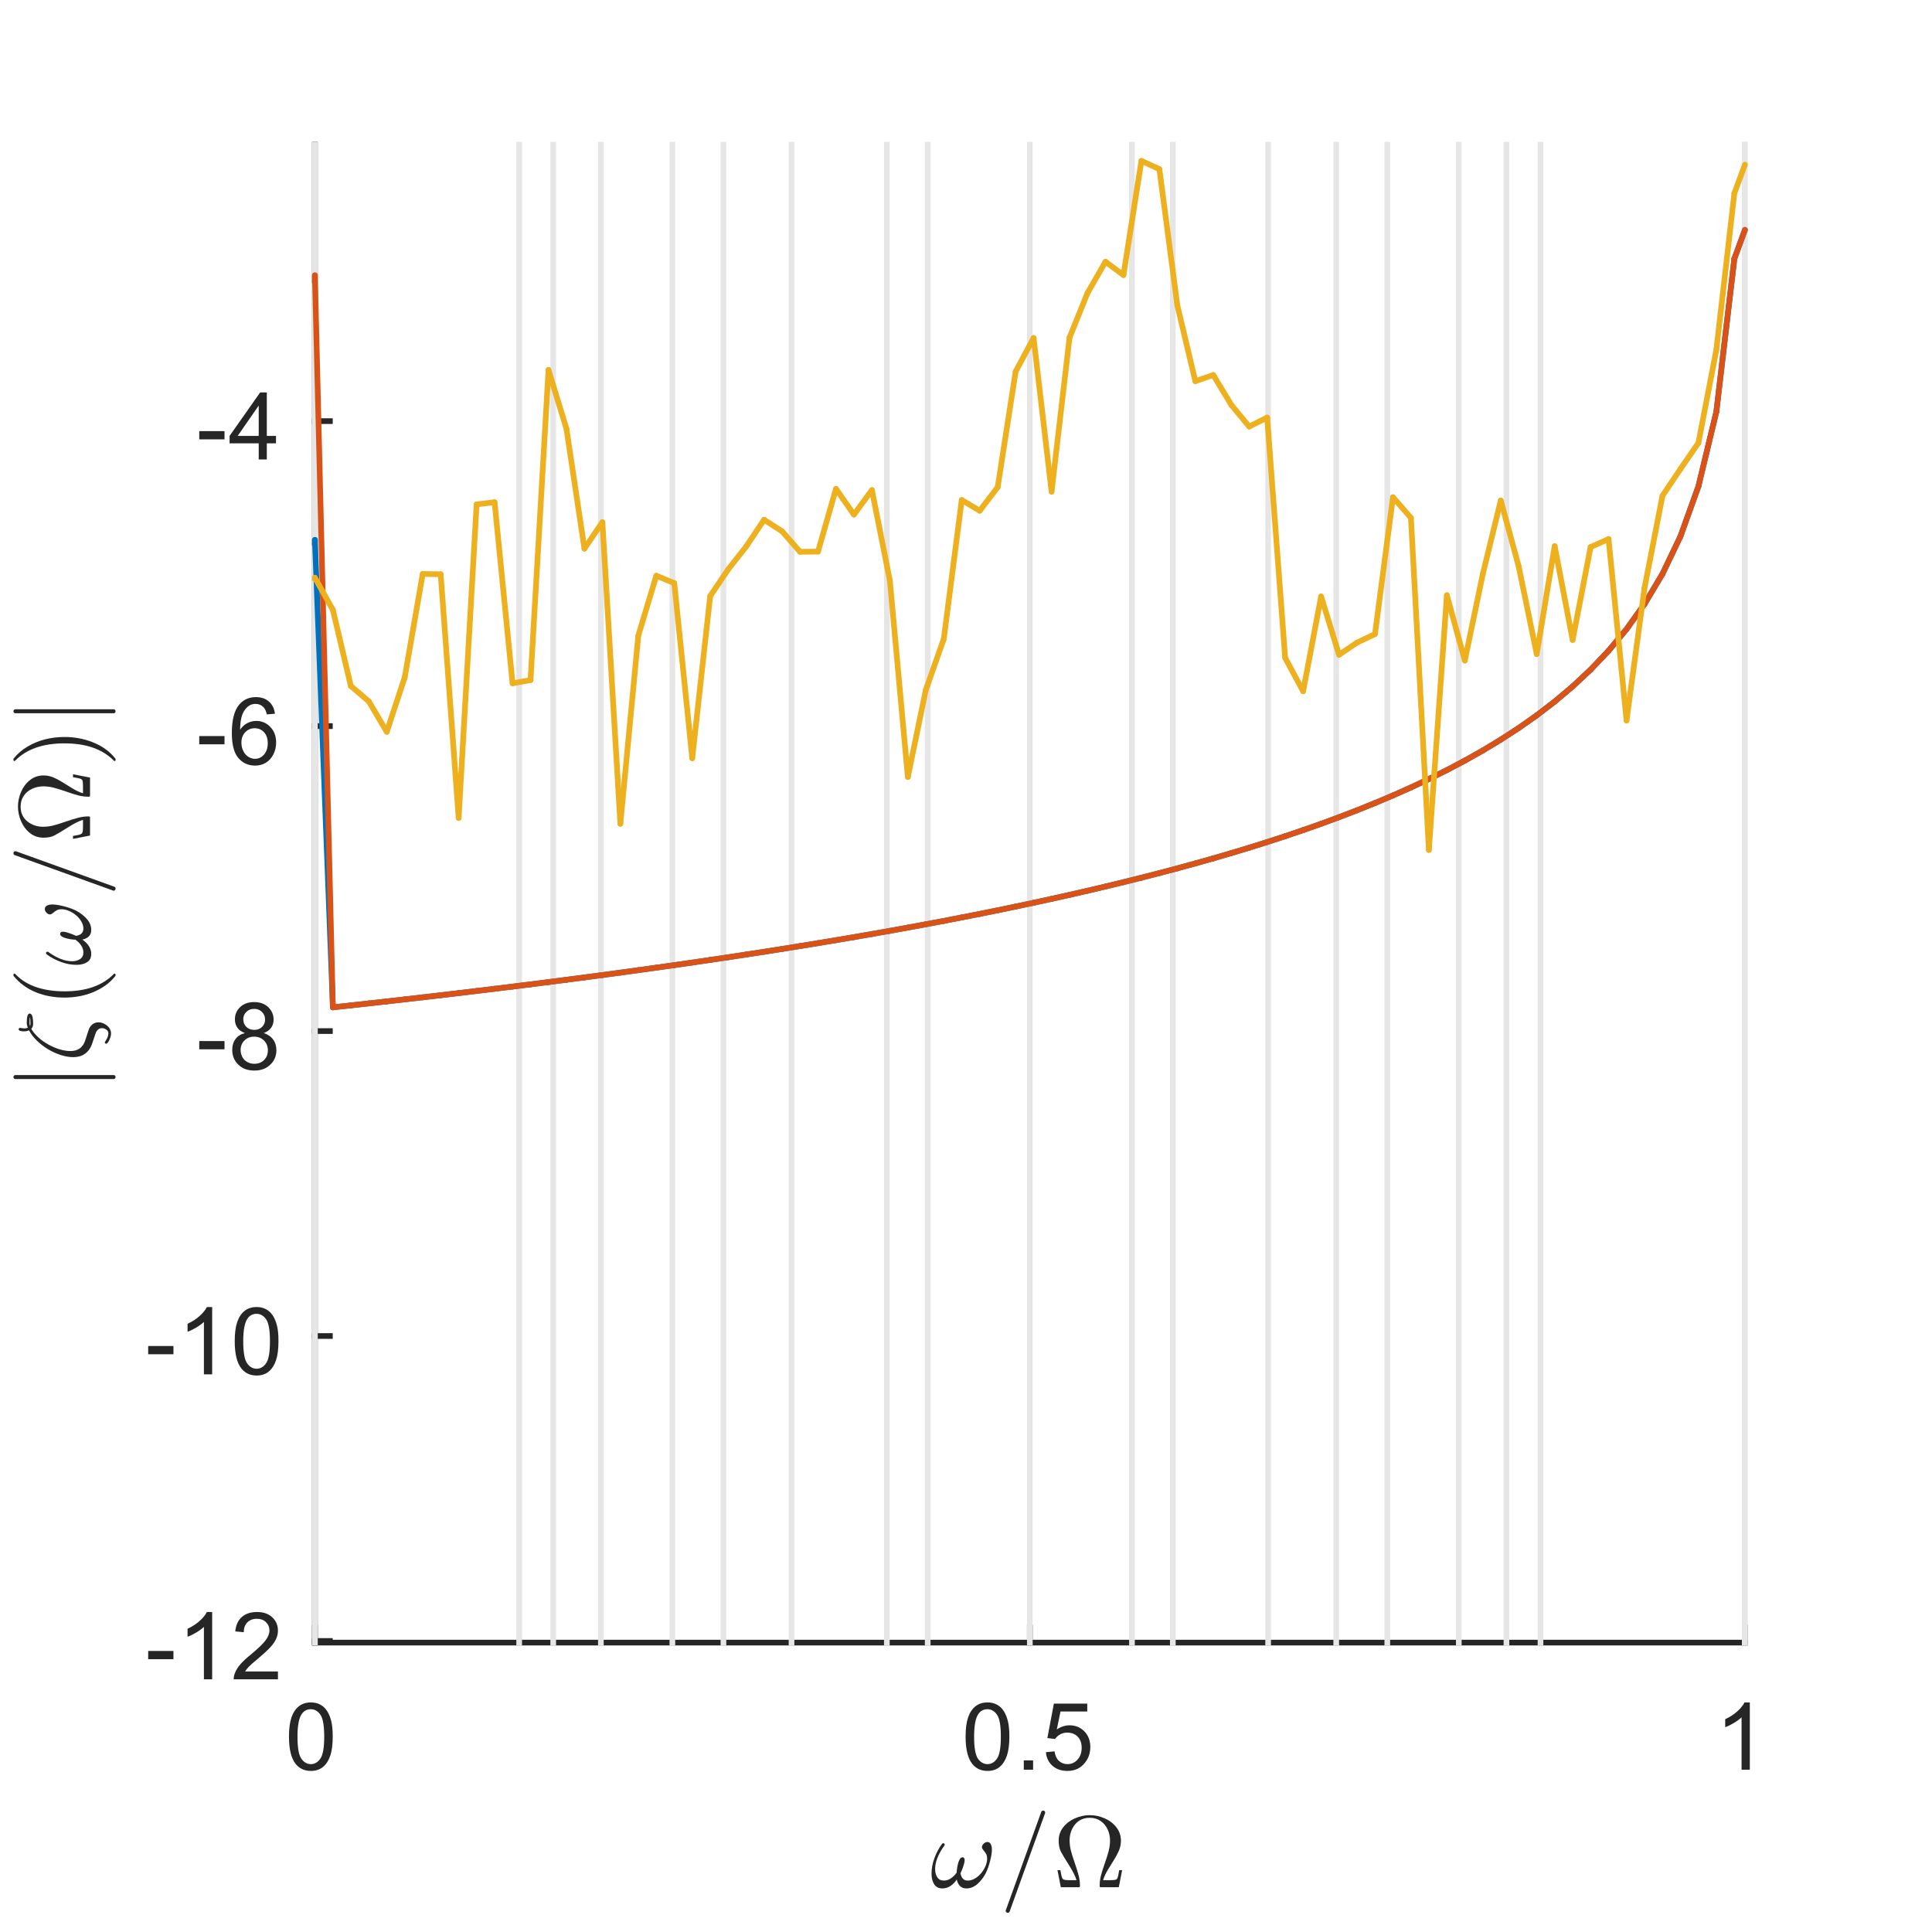 <?xml version="1.0"?>
<!DOCTYPE svg PUBLIC '-//W3C//DTD SVG 1.0//EN'
          'http://www.w3.org/TR/2001/REC-SVG-20010904/DTD/svg10.dtd'>
<svg xmlns:xlink="http://www.w3.org/1999/xlink" style="fill-opacity:1; color-rendering:auto; color-interpolation:auto; text-rendering:auto; stroke:black; stroke-linecap:square; stroke-miterlimit:10; shape-rendering:auto; stroke-opacity:1; fill:black; stroke-dasharray:none; font-weight:normal; stroke-width:1; font-family:'Dialog'; font-style:normal; stroke-linejoin:miter; font-size:12px; stroke-dashoffset:0; image-rendering:auto;" width="227" height="227" xmlns="http://www.w3.org/2000/svg"
><rect width="100%" height="100%" fill="#333333" stroke="none"/><!--Generated by the Batik Graphics2D SVG Generator--><defs id="genericDefs"
  /><g
  ><defs id="defs1"
    ><clipPath clipPathUnits="userSpaceOnUse" id="clipPath1"
      ><path d="M0 0 L227 0 L227 227 L0 227 L0 0 Z"
      /></clipPath
    ></defs
    ><g style="fill:white; stroke:white;"
    ><rect x="0" y="0" width="227" style="clip-path:url(#clipPath1); stroke:none;" height="227"
    /></g
    ><g style="fill:white; text-rendering:optimizeSpeed; color-rendering:optimizeSpeed; image-rendering:optimizeSpeed; shape-rendering:crispEdges; stroke:white; color-interpolation:sRGB;"
    ><rect x="0" width="227" height="227" y="0" style="stroke:none;"
      /><path style="stroke:none;" d="M37 193 L205 193 L205 17 L37 17 Z"
    /></g
    ><g style="fill:rgb(38,38,38); text-rendering:geometricPrecision; image-rendering:optimizeQuality; color-rendering:optimizeQuality; stroke-linejoin:round; stroke:rgb(38,38,38); color-interpolation:linearRGB; stroke-width:0.667;"
    ><line y2="193" style="fill:none;" x1="37" x2="205" y1="193"
      /><line y2="191.24" style="fill:none;" x1="37" x2="37" y1="193"
      /><line y2="191.24" style="fill:none;" x1="121" x2="121" y1="193"
      /><line y2="191.24" style="fill:none;" x1="205" x2="205" y1="193"
    /></g
    ><g transform="translate(37,195.933)" style="font-size:11.333px; fill:rgb(38,38,38); text-rendering:geometricPrecision; image-rendering:optimizeQuality; color-rendering:optimizeQuality; font-family:'SansSerif'; stroke:rgb(38,38,38); color-interpolation:linearRGB;"
    ><path style="stroke:none;" d="M-3.047 8.109 Q-3.047 6.719 -2.758 5.867 Q-2.469 5.016 -1.898 4.555 Q-1.328 4.094 -0.469 4.094 Q0.156 4.094 0.633 4.352 Q1.109 4.609 1.422 5.086 Q1.734 5.562 1.914 6.258 Q2.094 6.953 2.094 8.109 Q2.094 9.5 1.805 10.352 Q1.516 11.203 0.953 11.672 Q0.391 12.141 -0.469 12.141 Q-1.609 12.141 -2.266 11.312 Q-3.047 10.328 -3.047 8.109 ZM-2.047 8.109 Q-2.047 10.062 -1.594 10.703 Q-1.141 11.344 -0.469 11.344 Q0.188 11.344 0.641 10.695 Q1.094 10.047 1.094 8.109 Q1.094 6.172 0.641 5.531 Q0.188 4.891 -0.484 4.891 Q-1.156 4.891 -1.547 5.453 Q-2.047 6.172 -2.047 8.109 Z"
    /></g
    ><g transform="translate(121,195.933)" style="font-size:11.333px; fill:rgb(38,38,38); text-rendering:geometricPrecision; image-rendering:optimizeQuality; color-rendering:optimizeQuality; font-family:'SansSerif'; stroke:rgb(38,38,38); color-interpolation:linearRGB;"
    ><path style="stroke:none;" d="M-7.547 8.109 Q-7.547 6.719 -7.258 5.867 Q-6.969 5.016 -6.398 4.555 Q-5.828 4.094 -4.969 4.094 Q-4.344 4.094 -3.867 4.352 Q-3.391 4.609 -3.078 5.086 Q-2.766 5.562 -2.586 6.258 Q-2.406 6.953 -2.406 8.109 Q-2.406 9.5 -2.695 10.352 Q-2.984 11.203 -3.547 11.672 Q-4.109 12.141 -4.969 12.141 Q-6.109 12.141 -6.766 11.312 Q-7.547 10.328 -7.547 8.109 ZM-6.547 8.109 Q-6.547 10.062 -6.094 10.703 Q-5.641 11.344 -4.969 11.344 Q-4.312 11.344 -3.859 10.695 Q-3.406 10.047 -3.406 8.109 Q-3.406 6.172 -3.859 5.531 Q-4.312 4.891 -4.984 4.891 Q-5.656 4.891 -6.047 5.453 Q-6.547 6.172 -6.547 8.109 ZM-0.709 12 L-0.709 10.906 L0.385 10.906 L0.385 12 L-0.709 12 ZM1.888 9.938 L2.903 9.844 Q3.013 10.594 3.427 10.969 Q3.841 11.344 4.419 11.344 Q5.122 11.344 5.606 10.812 Q6.091 10.281 6.091 9.422 Q6.091 8.594 5.622 8.117 Q5.153 7.641 4.403 7.641 Q3.934 7.641 3.559 7.852 Q3.184 8.062 2.966 8.391 L2.059 8.281 L2.825 4.234 L6.747 4.234 L6.747 5.156 L3.606 5.156 L3.169 7.266 Q3.888 6.781 4.669 6.781 Q5.7 6.781 6.403 7.492 Q7.106 8.203 7.106 9.328 Q7.106 10.406 6.481 11.172 Q5.731 12.141 4.419 12.141 Q3.341 12.141 2.661 11.539 Q1.981 10.938 1.888 9.938 Z"
    /></g
    ><g transform="translate(205,195.933)" style="font-size:11.333px; fill:rgb(38,38,38); text-rendering:geometricPrecision; image-rendering:optimizeQuality; color-rendering:optimizeQuality; font-family:'SansSerif'; stroke:rgb(38,38,38); color-interpolation:linearRGB;"
    ><path style="stroke:none;" d="M0.594 12 L-0.375 12 L-0.375 5.844 Q-0.719 6.172 -1.281 6.508 Q-1.844 6.844 -2.297 7 L-2.297 6.062 Q-1.484 5.688 -0.883 5.148 Q-0.281 4.609 -0.031 4.094 L0.594 4.094 L0.594 12 Z"
    /></g
    ><g transform="translate(121,211.267)" style="font-size:12.467px; fill:rgb(38,38,38); text-rendering:geometricPrecision; image-rendering:optimizeQuality; color-rendering:optimizeQuality; font-family:'mwa_cmmi10'; stroke:rgb(38,38,38); color-interpolation:linearRGB;"
    ><path style="stroke:none;" d="M-10.269 10.613 Q-10.941 10.613 -11.246 10.113 Q-11.55 9.613 -11.55 8.894 Q-11.55 8.409 -11.464 7.956 Q-11.378 7.503 -11.207 7.042 Q-11.035 6.581 -10.816 6.167 Q-10.597 5.753 -10.316 5.378 Q-10.269 5.3 -10.175 5.3 Q-10.097 5.3 -10.05 5.347 Q-10.003 5.394 -10.003 5.456 Q-10.003 5.519 -10.035 5.566 Q-11.128 7.081 -11.128 8.347 Q-11.128 8.894 -10.878 9.292 Q-10.628 9.691 -10.097 9.691 Q-9.66 9.691 -9.269 9.425 Q-8.878 9.159 -8.597 8.753 Q-8.597 8.55 -8.527 8.105 Q-8.457 7.66 -8.3 7.308 Q-8.144 6.956 -7.925 6.956 Q-7.66 6.956 -7.66 7.285 Q-7.66 7.472 -7.738 7.753 Q-7.816 8.034 -7.91 8.277 Q-8.003 8.519 -8.144 8.831 Q-8.003 9.691 -7.285 9.691 Q-6.878 9.691 -6.457 9.448 Q-6.035 9.206 -5.714 8.816 Q-5.394 8.425 -5.207 7.98 Q-5.019 7.535 -5.019 7.128 Q-5.019 6.769 -5.136 6.566 Q-5.253 6.363 -5.441 6.136 Q-5.628 5.91 -5.628 5.785 Q-5.628 5.55 -5.425 5.355 Q-5.222 5.16 -5.003 5.16 Q-4.707 5.16 -4.582 5.425 Q-4.457 5.691 -4.457 6.035 Q-4.457 6.581 -4.675 7.417 Q-4.894 8.253 -5.175 8.816 Q-5.566 9.566 -6.152 10.089 Q-6.738 10.613 -7.457 10.613 Q-7.925 10.613 -8.207 10.331 Q-8.488 10.05 -8.582 9.566 Q-8.91 10.05 -9.339 10.331 Q-9.769 10.613 -10.269 10.613 Z"
      /><path style="stroke:none;" d="M-2.843 13.238 Q-2.843 13.191 -2.827 13.191 L1.345 1.613 Q1.36 1.55 1.423 1.511 Q1.485 1.472 1.563 1.472 Q1.673 1.472 1.735 1.534 Q1.798 1.597 1.798 1.706 L1.798 1.753 L-2.374 13.331 Q-2.437 13.472 -2.593 13.472 Q-2.702 13.472 -2.773 13.402 Q-2.843 13.331 -2.843 13.238 Z"
      /><path style="stroke:none;" d="M3.64 10.472 L3.25 8.472 L3.593 8.472 Q3.656 8.831 3.711 9.097 Q3.765 9.363 3.851 9.472 Q3.937 9.581 4.125 9.613 Q4.312 9.644 4.75 9.644 L5.484 9.644 Q5.297 8.972 4.601 7.878 Q3.906 6.785 3.648 6.285 Q3.39 5.785 3.39 5.003 Q3.39 4.097 3.929 3.417 Q4.468 2.738 5.32 2.37 Q6.172 2.003 7.047 2.003 Q7.922 2.003 8.773 2.37 Q9.625 2.738 10.164 3.425 Q10.703 4.113 10.703 5.003 Q10.703 5.613 10.476 6.152 Q10.25 6.691 9.906 7.23 Q9.562 7.769 9.164 8.433 Q8.765 9.097 8.609 9.644 L9.343 9.644 Q9.781 9.644 9.976 9.613 Q10.172 9.581 10.25 9.472 Q10.328 9.363 10.383 9.097 Q10.437 8.831 10.5 8.472 L10.843 8.472 L10.453 10.472 L8.328 10.472 Q8.203 10.472 8.203 10.316 Q8.203 9.706 8.351 9.12 Q8.5 8.534 8.797 7.699 Q9.093 6.863 9.258 6.23 Q9.422 5.597 9.422 5.003 Q9.422 4.285 9.14 3.675 Q8.859 3.066 8.32 2.691 Q7.781 2.316 7.047 2.316 Q5.953 2.316 5.312 3.097 Q4.672 3.878 4.672 5.003 Q4.687 5.628 4.828 6.175 Q4.968 6.722 5.281 7.628 Q5.593 8.534 5.742 9.12 Q5.89 9.706 5.89 10.316 Q5.89 10.472 5.765 10.472 L3.64 10.472 Z"
    /></g
    ><g style="fill:rgb(38,38,38); text-rendering:geometricPrecision; image-rendering:optimizeQuality; color-rendering:optimizeQuality; stroke-linejoin:round; stroke:rgb(38,38,38); color-interpolation:linearRGB; stroke-width:0.667;"
    ><line y2="17" style="fill:none;" x1="37" x2="37" y1="193"
      /><line y2="192.808" style="fill:none;" x1="37" x2="38.76" y1="192.808"
      /><line y2="156.976" style="fill:none;" x1="37" x2="38.76" y1="156.976"
      /><line y2="121.145" style="fill:none;" x1="37" x2="38.76" y1="121.145"
      /><line y2="85.313" style="fill:none;" x1="37" x2="38.76" y1="85.313"
      /><line y2="49.481" style="fill:none;" x1="37" x2="38.76" y1="49.481"
    /></g
    ><g transform="translate(34.067,192.808)" style="font-size:11.333px; fill:rgb(38,38,38); text-rendering:geometricPrecision; image-rendering:optimizeQuality; color-rendering:optimizeQuality; font-family:'SansSerif'; stroke:rgb(38,38,38); color-interpolation:linearRGB;"
    ><path style="stroke:none;" d="M-16.656 2.141 L-16.656 1.172 L-13.688 1.172 L-13.688 2.141 L-16.656 2.141 ZM-9.139 4.5 L-10.108 4.5 L-10.108 -1.656 Q-10.452 -1.328 -11.014 -0.992 Q-11.577 -0.656 -12.03 -0.5 L-12.03 -1.438 Q-11.217 -1.812 -10.616 -2.352 Q-10.014 -2.891 -9.764 -3.406 L-9.139 -3.406 L-9.139 4.5 ZM-1.41 3.578 L-1.41 4.5 L-6.613 4.5 Q-6.613 4.156 -6.488 3.828 Q-6.301 3.297 -5.863 2.781 Q-5.426 2.266 -4.598 1.594 Q-3.316 0.531 -2.863 -0.078 Q-2.41 -0.688 -2.41 -1.234 Q-2.41 -1.812 -2.816 -2.211 Q-3.223 -2.609 -3.894 -2.609 Q-4.582 -2.609 -5.004 -2.188 Q-5.426 -1.766 -5.426 -1.031 L-6.426 -1.125 Q-6.316 -2.234 -5.652 -2.82 Q-4.988 -3.406 -3.863 -3.406 Q-2.738 -3.406 -2.074 -2.781 Q-1.41 -2.156 -1.41 -1.219 Q-1.41 -0.75 -1.605 -0.289 Q-1.801 0.172 -2.246 0.672 Q-2.691 1.172 -3.738 2.062 Q-4.613 2.781 -4.855 3.047 Q-5.098 3.312 -5.269 3.578 L-1.41 3.578 Z"
    /></g
    ><g transform="translate(34.067,156.976)" style="font-size:11.333px; fill:rgb(38,38,38); text-rendering:geometricPrecision; image-rendering:optimizeQuality; color-rendering:optimizeQuality; font-family:'SansSerif'; stroke:rgb(38,38,38); color-interpolation:linearRGB;"
    ><path style="stroke:none;" d="M-16.656 2.141 L-16.656 1.172 L-13.688 1.172 L-13.688 2.141 L-16.656 2.141 ZM-9.139 4.5 L-10.108 4.5 L-10.108 -1.656 Q-10.452 -1.328 -11.014 -0.992 Q-11.577 -0.656 -12.03 -0.5 L-12.03 -1.438 Q-11.217 -1.812 -10.616 -2.352 Q-10.014 -2.891 -9.764 -3.406 L-9.139 -3.406 L-9.139 4.5 ZM-6.488 0.609 Q-6.488 -0.781 -6.199 -1.633 Q-5.91 -2.484 -5.34 -2.945 Q-4.769 -3.406 -3.91 -3.406 Q-3.285 -3.406 -2.809 -3.148 Q-2.332 -2.891 -2.019 -2.414 Q-1.707 -1.938 -1.527 -1.242 Q-1.348 -0.547 -1.348 0.609 Q-1.348 2 -1.637 2.852 Q-1.926 3.703 -2.488 4.172 Q-3.051 4.641 -3.91 4.641 Q-5.051 4.641 -5.707 3.812 Q-6.488 2.828 -6.488 0.609 ZM-5.488 0.609 Q-5.488 2.562 -5.035 3.203 Q-4.582 3.844 -3.91 3.844 Q-3.254 3.844 -2.801 3.195 Q-2.348 2.547 -2.348 0.609 Q-2.348 -1.328 -2.801 -1.969 Q-3.254 -2.609 -3.926 -2.609 Q-4.598 -2.609 -4.988 -2.047 Q-5.488 -1.328 -5.488 0.609 Z"
    /></g
    ><g transform="translate(34.067,121.145)" style="font-size:11.333px; fill:rgb(38,38,38); text-rendering:geometricPrecision; image-rendering:optimizeQuality; color-rendering:optimizeQuality; font-family:'SansSerif'; stroke:rgb(38,38,38); color-interpolation:linearRGB;"
    ><path style="stroke:none;" d="M-10.656 2.141 L-10.656 1.172 L-7.688 1.172 L-7.688 2.141 L-10.656 2.141 ZM-5.295 0.234 Q-5.889 0.016 -6.178 -0.398 Q-6.467 -0.812 -6.467 -1.375 Q-6.467 -2.234 -5.85 -2.82 Q-5.233 -3.406 -4.202 -3.406 Q-3.17 -3.406 -2.545 -2.805 Q-1.92 -2.203 -1.92 -1.344 Q-1.92 -0.797 -2.209 -0.391 Q-2.498 0.016 -3.077 0.234 Q-2.358 0.469 -1.975 0.992 Q-1.592 1.516 -1.592 2.25 Q-1.592 3.266 -2.311 3.953 Q-3.03 4.641 -4.186 4.641 Q-5.358 4.641 -6.069 3.945 Q-6.78 3.25 -6.78 2.219 Q-6.78 1.453 -6.397 0.938 Q-6.014 0.422 -5.295 0.234 ZM-5.483 -1.406 Q-5.483 -0.844 -5.123 -0.492 Q-4.764 -0.141 -4.186 -0.141 Q-3.623 -0.141 -3.272 -0.492 Q-2.92 -0.844 -2.92 -1.359 Q-2.92 -1.891 -3.288 -2.25 Q-3.655 -2.609 -4.202 -2.609 Q-4.748 -2.609 -5.116 -2.258 Q-5.483 -1.906 -5.483 -1.406 ZM-5.795 2.234 Q-5.795 2.641 -5.6 3.031 Q-5.405 3.422 -5.014 3.633 Q-4.623 3.844 -4.186 3.844 Q-3.483 3.844 -3.038 3.398 Q-2.592 2.953 -2.592 2.266 Q-2.592 1.562 -3.053 1.109 Q-3.514 0.656 -4.217 0.656 Q-4.889 0.656 -5.342 1.102 Q-5.795 1.547 -5.795 2.234 Z"
    /></g
    ><g transform="translate(34.067,85.313)" style="font-size:11.333px; fill:rgb(38,38,38); text-rendering:geometricPrecision; image-rendering:optimizeQuality; color-rendering:optimizeQuality; font-family:'SansSerif'; stroke:rgb(38,38,38); color-interpolation:linearRGB;"
    ><path style="stroke:none;" d="M-10.656 2.141 L-10.656 1.172 L-7.688 1.172 L-7.688 2.141 L-10.656 2.141 ZM-1.764 -1.453 L-2.717 -1.375 Q-2.842 -1.938 -3.092 -2.203 Q-3.483 -2.609 -4.045 -2.609 Q-4.514 -2.609 -4.858 -2.359 Q-5.327 -2.016 -5.584 -1.383 Q-5.842 -0.75 -5.858 0.438 Q-5.514 -0.094 -5.006 -0.352 Q-4.498 -0.609 -3.952 -0.609 Q-2.983 -0.609 -2.303 0.102 Q-1.623 0.812 -1.623 1.938 Q-1.623 2.688 -1.944 3.32 Q-2.264 3.953 -2.819 4.297 Q-3.373 4.641 -4.092 4.641 Q-5.295 4.641 -6.061 3.75 Q-6.827 2.859 -6.827 0.812 Q-6.827 -1.469 -5.983 -2.5 Q-5.233 -3.406 -3.998 -3.406 Q-3.061 -3.406 -2.467 -2.883 Q-1.873 -2.359 -1.764 -1.453 ZM-5.702 1.953 Q-5.702 2.453 -5.491 2.906 Q-5.28 3.359 -4.897 3.602 Q-4.514 3.844 -4.108 3.844 Q-3.483 3.844 -3.045 3.344 Q-2.608 2.844 -2.608 2 Q-2.608 1.188 -3.045 0.719 Q-3.483 0.25 -4.139 0.25 Q-4.795 0.25 -5.248 0.719 Q-5.702 1.188 -5.702 1.953 Z"
    /></g
    ><g transform="translate(34.067,49.481)" style="font-size:11.333px; fill:rgb(38,38,38); text-rendering:geometricPrecision; image-rendering:optimizeQuality; color-rendering:optimizeQuality; font-family:'SansSerif'; stroke:rgb(38,38,38); color-interpolation:linearRGB;"
    ><path style="stroke:none;" d="M-10.656 2.141 L-10.656 1.172 L-7.688 1.172 L-7.688 2.141 L-10.656 2.141 ZM-3.67 4.5 L-3.67 2.609 L-7.092 2.609 L-7.092 1.734 L-3.498 -3.375 L-2.717 -3.375 L-2.717 1.734 L-1.639 1.734 L-1.639 2.609 L-2.717 2.609 L-2.717 4.5 L-3.67 4.5 ZM-3.67 1.734 L-3.67 -1.828 L-6.139 1.734 L-3.67 1.734 Z"
    /></g
    ><g transform="translate(15.067,105) rotate(-90)" style="font-size:12.467px; fill:rgb(38,38,38); text-rendering:geometricPrecision; image-rendering:optimizeQuality; color-rendering:optimizeQuality; font-family:'mwa_cmsy10'; stroke:rgb(38,38,38); color-interpolation:linearRGB;"
    ><path style="stroke:none;" d="M-21.783 -1.707 L-21.783 -13.269 Q-21.783 -13.363 -21.712 -13.425 Q-21.642 -13.488 -21.548 -13.488 Q-21.455 -13.488 -21.384 -13.425 Q-21.314 -13.363 -21.314 -13.269 L-21.314 -1.707 Q-21.314 -1.613 -21.384 -1.55 Q-21.455 -1.488 -21.548 -1.488 Q-21.642 -1.488 -21.712 -1.55 Q-21.783 -1.613 -21.783 -1.707 Z"
      /><path style="stroke:none;" d="M-17.632 -2.613 Q-17.601 -2.754 -17.46 -2.754 Q-17.445 -2.754 -17.257 -2.636 Q-17.07 -2.519 -16.867 -2.425 Q-16.663 -2.332 -16.413 -2.332 Q-16.148 -2.332 -15.976 -2.574 Q-15.804 -2.816 -15.804 -3.097 Q-15.804 -3.363 -15.984 -3.558 Q-16.163 -3.754 -16.445 -3.847 L-17.663 -4.254 Q-18.413 -4.519 -18.812 -5.082 Q-19.21 -5.644 -19.21 -6.457 Q-19.21 -7.144 -18.96 -7.926 Q-18.71 -8.707 -18.273 -9.433 Q-17.835 -10.16 -17.257 -10.746 Q-16.679 -11.332 -16.054 -11.66 Q-16.179 -11.894 -16.179 -12.222 Q-16.179 -12.879 -15.929 -12.879 Q-15.867 -12.879 -15.82 -12.832 Q-15.773 -12.785 -15.773 -12.722 Q-15.773 -12.629 -15.804 -12.449 Q-15.835 -12.269 -15.835 -12.222 Q-15.835 -12.004 -15.757 -11.8 Q-15.445 -11.925 -15.179 -11.925 Q-14.085 -11.925 -14.085 -11.582 Q-14.085 -11.175 -15.304 -11.175 Q-15.664 -11.175 -15.882 -11.394 Q-16.398 -11.097 -16.875 -10.574 Q-17.351 -10.05 -17.718 -9.394 Q-18.085 -8.738 -18.288 -8.066 Q-18.492 -7.394 -18.492 -6.785 Q-18.492 -5.504 -17.32 -5.082 L-16.038 -4.66 Q-15.632 -4.535 -15.374 -4.23 Q-15.117 -3.925 -15.117 -3.488 Q-15.117 -3.144 -15.296 -2.8 Q-15.476 -2.457 -15.773 -2.238 Q-16.07 -2.019 -16.429 -2.019 Q-16.726 -2.019 -17.179 -2.215 Q-17.632 -2.41 -17.632 -2.613 ZM-15.539 -11.55 Q-15.554 -11.55 -15.445 -11.504 Q-15.382 -11.504 -15.351 -11.496 Q-15.32 -11.488 -15.273 -11.488 Q-14.71 -11.488 -14.46 -11.55 Q-14.679 -11.597 -15.179 -11.597 Q-15.351 -11.597 -15.539 -11.55 Z"
      /><path style="stroke:none;" d="M-9.665 -1.504 Q-10.336 -2.035 -10.813 -2.722 Q-11.29 -3.41 -11.602 -4.183 Q-11.915 -4.957 -12.063 -5.801 Q-12.211 -6.644 -12.211 -7.488 Q-12.211 -8.347 -12.063 -9.191 Q-11.915 -10.035 -11.602 -10.816 Q-11.29 -11.597 -10.797 -12.277 Q-10.305 -12.957 -9.665 -13.472 Q-9.665 -13.488 -9.602 -13.488 L-9.493 -13.488 Q-9.461 -13.488 -9.43 -13.457 Q-9.399 -13.425 -9.399 -13.379 Q-9.399 -13.332 -9.415 -13.3 Q-10.008 -12.738 -10.399 -12.082 Q-10.79 -11.425 -11.024 -10.683 Q-11.258 -9.941 -11.368 -9.144 Q-11.477 -8.347 -11.477 -7.488 Q-11.477 -3.675 -9.43 -1.691 Q-9.399 -1.66 -9.399 -1.597 Q-9.399 -1.566 -9.43 -1.527 Q-9.461 -1.488 -9.493 -1.488 L-9.602 -1.488 Q-9.665 -1.488 -9.665 -1.504 Z"
      /><path style="stroke:none;" d="M-7.082 -4.347 Q-7.754 -4.347 -8.059 -4.847 Q-8.363 -5.347 -8.363 -6.066 Q-8.363 -6.551 -8.277 -7.004 Q-8.191 -7.457 -8.02 -7.918 Q-7.848 -8.379 -7.629 -8.793 Q-7.41 -9.207 -7.129 -9.582 Q-7.082 -9.66 -6.988 -9.66 Q-6.91 -9.66 -6.863 -9.613 Q-6.816 -9.566 -6.816 -9.504 Q-6.816 -9.441 -6.848 -9.394 Q-7.941 -7.879 -7.941 -6.613 Q-7.941 -6.066 -7.691 -5.668 Q-7.441 -5.269 -6.91 -5.269 Q-6.473 -5.269 -6.082 -5.535 Q-5.691 -5.801 -5.41 -6.207 Q-5.41 -6.41 -5.34 -6.855 Q-5.269 -7.301 -5.113 -7.652 Q-4.957 -8.004 -4.738 -8.004 Q-4.473 -8.004 -4.473 -7.676 Q-4.473 -7.488 -4.551 -7.207 Q-4.629 -6.926 -4.723 -6.683 Q-4.816 -6.441 -4.957 -6.129 Q-4.816 -5.269 -4.098 -5.269 Q-3.691 -5.269 -3.269 -5.511 Q-2.848 -5.754 -2.527 -6.144 Q-2.207 -6.535 -2.019 -6.98 Q-1.832 -7.426 -1.832 -7.832 Q-1.832 -8.191 -1.949 -8.394 Q-2.066 -8.597 -2.254 -8.824 Q-2.441 -9.05 -2.441 -9.175 Q-2.441 -9.41 -2.238 -9.605 Q-2.035 -9.8 -1.816 -9.8 Q-1.52 -9.8 -1.395 -9.535 Q-1.27 -9.269 -1.27 -8.925 Q-1.27 -8.379 -1.488 -7.543 Q-1.707 -6.707 -1.988 -6.144 Q-2.379 -5.394 -2.965 -4.871 Q-3.551 -4.347 -4.269 -4.347 Q-4.738 -4.347 -5.019 -4.629 Q-5.301 -4.91 -5.394 -5.394 Q-5.723 -4.91 -6.152 -4.629 Q-6.582 -4.347 -7.082 -4.347 Z"
      /><path style="stroke:none;" d="M0.344 -1.722 Q0.344 -1.769 0.36 -1.769 L4.532 -13.347 Q4.547 -13.41 4.61 -13.449 Q4.672 -13.488 4.75 -13.488 Q4.86 -13.488 4.922 -13.425 Q4.985 -13.363 4.985 -13.254 L4.985 -13.207 L0.813 -1.629 Q0.75 -1.488 0.594 -1.488 Q0.485 -1.488 0.414 -1.558 Q0.344 -1.629 0.344 -1.722 Z"
      /><path style="stroke:none;" d="M6.827 -4.488 L6.437 -6.488 L6.78 -6.488 Q6.843 -6.129 6.898 -5.863 Q6.952 -5.597 7.038 -5.488 Q7.124 -5.379 7.312 -5.347 Q7.499 -5.316 7.937 -5.316 L8.671 -5.316 Q8.484 -5.988 7.788 -7.082 Q7.093 -8.175 6.835 -8.675 Q6.577 -9.175 6.577 -9.957 Q6.577 -10.863 7.116 -11.543 Q7.655 -12.222 8.507 -12.59 Q9.359 -12.957 10.234 -12.957 Q11.109 -12.957 11.96 -12.59 Q12.812 -12.222 13.351 -11.535 Q13.89 -10.847 13.89 -9.957 Q13.89 -9.347 13.663 -8.808 Q13.437 -8.269 13.093 -7.73 Q12.749 -7.191 12.351 -6.527 Q11.952 -5.863 11.796 -5.316 L12.53 -5.316 Q12.968 -5.316 13.163 -5.347 Q13.359 -5.379 13.437 -5.488 Q13.515 -5.597 13.569 -5.863 Q13.624 -6.129 13.687 -6.488 L14.03 -6.488 L13.64 -4.488 L11.515 -4.488 Q11.39 -4.488 11.39 -4.644 Q11.39 -5.254 11.538 -5.84 Q11.687 -6.426 11.984 -7.261 Q12.28 -8.097 12.444 -8.73 Q12.609 -9.363 12.609 -9.957 Q12.609 -10.675 12.327 -11.285 Q12.046 -11.894 11.507 -12.269 Q10.968 -12.644 10.234 -12.644 Q9.14 -12.644 8.499 -11.863 Q7.859 -11.082 7.859 -9.957 Q7.874 -9.332 8.015 -8.785 Q8.155 -8.238 8.468 -7.332 Q8.78 -6.426 8.929 -5.84 Q9.077 -5.254 9.077 -4.644 Q9.077 -4.488 8.952 -4.488 L6.827 -4.488 Z"
      /><path style="stroke:none;" d="M15.69 -1.488 Q15.581 -1.488 15.581 -1.597 Q15.581 -1.644 15.612 -1.675 Q17.659 -3.675 17.659 -7.488 Q17.659 -11.3 15.628 -13.285 Q15.581 -13.316 15.581 -13.379 Q15.581 -13.425 15.612 -13.457 Q15.643 -13.488 15.69 -13.488 L15.8 -13.488 Q15.831 -13.488 15.862 -13.472 Q16.722 -12.785 17.292 -11.816 Q17.862 -10.847 18.136 -9.746 Q18.409 -8.644 18.409 -7.488 Q18.409 -6.644 18.261 -5.816 Q18.112 -4.988 17.8 -4.191 Q17.487 -3.394 17.011 -2.715 Q16.534 -2.035 15.862 -1.504 Q15.831 -1.488 15.8 -1.488 L15.69 -1.488 Z"
      /><path style="stroke:none;" d="M21.195 -1.707 L21.195 -13.269 Q21.195 -13.363 21.265 -13.425 Q21.335 -13.488 21.429 -13.488 Q21.523 -13.488 21.593 -13.425 Q21.664 -13.363 21.664 -13.269 L21.664 -1.707 Q21.664 -1.613 21.593 -1.55 Q21.523 -1.488 21.429 -1.488 Q21.335 -1.488 21.265 -1.55 Q21.195 -1.613 21.195 -1.707 Z"
    /></g
    ><g style="stroke-linecap:butt; fill:rgb(230,230,230); text-rendering:geometricPrecision; image-rendering:optimizeQuality; color-rendering:optimizeQuality; stroke-linejoin:round; stroke:rgb(230,230,230); color-interpolation:linearRGB; stroke-width:0.667;"
    ><line y2="193" style="fill:none;" x1="205" x2="205" y1="17"
      /><line y2="193" style="fill:none;" x1="205" x2="205" y1="17"
      /><line y2="193" style="fill:none;" x1="37" x2="37" y1="17"
      /><line y2="193" style="fill:none;" x1="61" x2="61" y1="17"
      /><line y2="193" style="fill:none;" x1="65" x2="65" y1="17"
      /><line y2="193" style="fill:none;" x1="70.6" x2="70.6" y1="17"
      /><line y2="193" style="fill:none;" x1="79" x2="79" y1="17"
      /><line y2="193" style="fill:none;" x1="85" x2="85" y1="17"
      /><line y2="193" style="fill:none;" x1="93" x2="93" y1="17"
      /><line y2="193" style="fill:none;" x1="104.2" x2="104.2" y1="17"
      /><line y2="193" style="fill:none;" x1="109" x2="109" y1="17"
      /><line y2="193" style="fill:none;" x1="121" x2="121" y1="17"
      /><line y2="193" style="fill:none;" x1="133" x2="133" y1="17"
      /><line y2="193" style="fill:none;" x1="137.8" x2="137.8" y1="17"
      /><line y2="193" style="fill:none;" x1="149" x2="149" y1="17"
      /><line y2="193" style="fill:none;" x1="157" x2="157" y1="17"
      /><line y2="193" style="fill:none;" x1="163" x2="163" y1="17"
      /><line y2="193" style="fill:none;" x1="171.4" x2="171.4" y1="17"
      /><line y2="193" style="fill:none;" x1="177" x2="177" y1="17"
      /><line y2="193" style="fill:none;" x1="181" x2="181" y1="17"
      /><line x1="36.98" x2="37" y1="63.958" style="stroke-linecap:round; fill:none; stroke:rgb(0,114,189);" y2="63.432"
      /><line x1="37" x2="39.111" y1="63.432" style="stroke-linecap:round; fill:none; stroke:rgb(0,114,189);" y2="118.358"
      /><line x1="39.111" x2="41.222" y1="118.358" style="stroke-linecap:round; fill:none; stroke:rgb(0,114,189);" y2="118.128"
      /><line x1="41.222" x2="43.333" y1="118.128" style="stroke-linecap:round; fill:none; stroke:rgb(0,114,189);" y2="117.896"
      /><line x1="43.333" x2="45.444" y1="117.896" style="stroke-linecap:round; fill:none; stroke:rgb(0,114,189);" y2="117.66"
      /><line x1="45.444" x2="47.555" y1="117.66" style="stroke-linecap:round; fill:none; stroke:rgb(0,114,189);" y2="117.422"
      /><line x1="47.555" x2="49.666" y1="117.422" style="stroke-linecap:round; fill:none; stroke:rgb(0,114,189);" y2="117.18"
      /><line x1="49.666" x2="51.778" y1="117.18" style="stroke-linecap:round; fill:none; stroke:rgb(0,114,189);" y2="116.935"
      /><line x1="51.778" x2="53.889" y1="116.935" style="stroke-linecap:round; fill:none; stroke:rgb(0,114,189);" y2="116.686"
      /><line x1="53.889" x2="56" y1="116.686" style="stroke-linecap:round; fill:none; stroke:rgb(0,114,189);" y2="116.434"
      /><line x1="56" x2="58.111" y1="116.434" style="stroke-linecap:round; fill:none; stroke:rgb(0,114,189);" y2="116.178"
      /><line x1="58.111" x2="60.222" y1="116.178" style="stroke-linecap:round; fill:none; stroke:rgb(0,114,189);" y2="115.919"
      /><line x1="60.222" x2="62.333" y1="115.919" style="stroke-linecap:round; fill:none; stroke:rgb(0,114,189);" y2="115.656"
      /><line x1="62.333" x2="64.444" y1="115.656" style="stroke-linecap:round; fill:none; stroke:rgb(0,114,189);" y2="115.389"
      /><line x1="64.444" x2="66.555" y1="115.389" style="stroke-linecap:round; fill:none; stroke:rgb(0,114,189);" y2="115.118"
      /><line x1="66.555" x2="68.666" y1="115.118" style="stroke-linecap:round; fill:none; stroke:rgb(0,114,189);" y2="114.843"
      /><line x1="68.666" x2="70.777" y1="114.843" style="stroke-linecap:round; fill:none; stroke:rgb(0,114,189);" y2="114.563"
      /><line x1="70.777" x2="72.888" y1="114.563" style="stroke-linecap:round; fill:none; stroke:rgb(0,114,189);" y2="114.279"
      /><line x1="72.888" x2="74.999" y1="114.279" style="stroke-linecap:round; fill:none; stroke:rgb(0,114,189);" y2="113.99"
      /><line x1="74.999" x2="77.111" y1="113.99" style="stroke-linecap:round; fill:none; stroke:rgb(0,114,189);" y2="113.697"
      /><line x1="77.111" x2="79.222" y1="113.697" style="stroke-linecap:round; fill:none; stroke:rgb(0,114,189);" y2="113.399"
      /><line x1="79.222" x2="81.333" y1="113.399" style="stroke-linecap:round; fill:none; stroke:rgb(0,114,189);" y2="113.096"
      /><line x1="81.333" x2="83.444" y1="113.096" style="stroke-linecap:round; fill:none; stroke:rgb(0,114,189);" y2="112.787"
      /><line x1="83.444" x2="85.555" y1="112.787" style="stroke-linecap:round; fill:none; stroke:rgb(0,114,189);" y2="112.473"
      /><line x1="85.555" x2="87.666" y1="112.473" style="stroke-linecap:round; fill:none; stroke:rgb(0,114,189);" y2="112.154"
      /><line x1="87.666" x2="89.777" y1="112.154" style="stroke-linecap:round; fill:none; stroke:rgb(0,114,189);" y2="111.829"
      /><line x1="89.777" x2="91.888" y1="111.829" style="stroke-linecap:round; fill:none; stroke:rgb(0,114,189);" y2="111.497"
      /><line x1="91.888" x2="93.999" y1="111.497" style="stroke-linecap:round; fill:none; stroke:rgb(0,114,189);" y2="111.16"
      /><line x1="93.999" x2="96.11" y1="111.16" style="stroke-linecap:round; fill:none; stroke:rgb(0,114,189);" y2="110.816"
      /><line x1="96.11" x2="98.221" y1="110.816" style="stroke-linecap:round; fill:none; stroke:rgb(0,114,189);" y2="110.465"
      /><line x1="98.221" x2="100.332" y1="110.465" style="stroke-linecap:round; fill:none; stroke:rgb(0,114,189);" y2="110.107"
      /><line x1="100.332" x2="102.444" y1="110.107" style="stroke-linecap:round; fill:none; stroke:rgb(0,114,189);" y2="109.742"
      /><line x1="102.444" x2="104.555" y1="109.742" style="stroke-linecap:round; fill:none; stroke:rgb(0,114,189);" y2="109.37"
      /><line x1="104.555" x2="106.666" y1="109.37" style="stroke-linecap:round; fill:none; stroke:rgb(0,114,189);" y2="108.989"
      /><line x1="106.666" x2="108.777" y1="108.989" style="stroke-linecap:round; fill:none; stroke:rgb(0,114,189);" y2="108.6"
      /><line x1="108.777" x2="110.888" y1="108.6" style="stroke-linecap:round; fill:none; stroke:rgb(0,114,189);" y2="108.203"
      /><line x1="110.888" x2="112.999" y1="108.203" style="stroke-linecap:round; fill:none; stroke:rgb(0,114,189);" y2="107.796"
      /><line x1="112.999" x2="115.11" y1="107.796" style="stroke-linecap:round; fill:none; stroke:rgb(0,114,189);" y2="107.38"
      /><line x1="115.11" x2="117.221" y1="107.38" style="stroke-linecap:round; fill:none; stroke:rgb(0,114,189);" y2="106.955"
      /><line x1="117.221" x2="119.332" y1="106.955" style="stroke-linecap:round; fill:none; stroke:rgb(0,114,189);" y2="106.519"
      /><line x1="119.332" x2="121.443" y1="106.519" style="stroke-linecap:round; fill:none; stroke:rgb(0,114,189);" y2="106.072"
      /><line x1="121.443" x2="123.554" y1="106.072" style="stroke-linecap:round; fill:none; stroke:rgb(0,114,189);" y2="105.613"
      /><line x1="123.554" x2="125.665" y1="105.613" style="stroke-linecap:round; fill:none; stroke:rgb(0,114,189);" y2="105.143"
      /><line x1="125.665" x2="127.777" y1="105.143" style="stroke-linecap:round; fill:none; stroke:rgb(0,114,189);" y2="104.659"
      /><line x1="127.777" x2="129.888" y1="104.659" style="stroke-linecap:round; fill:none; stroke:rgb(0,114,189);" y2="104.163"
      /><line x1="129.888" x2="131.999" y1="104.163" style="stroke-linecap:round; fill:none; stroke:rgb(0,114,189);" y2="103.652"
      /><line x1="131.999" x2="134.11" y1="103.652" style="stroke-linecap:round; fill:none; stroke:rgb(0,114,189);" y2="103.126"
      /><line x1="134.11" x2="136.221" y1="103.126" style="stroke-linecap:round; fill:none; stroke:rgb(0,114,189);" y2="102.585"
      /><line x1="136.221" x2="138.332" y1="102.585" style="stroke-linecap:round; fill:none; stroke:rgb(0,114,189);" y2="102.026"
      /><line x1="138.332" x2="140.443" y1="102.026" style="stroke-linecap:round; fill:none; stroke:rgb(0,114,189);" y2="101.45"
      /><line x1="140.443" x2="142.554" y1="101.45" style="stroke-linecap:round; fill:none; stroke:rgb(0,114,189);" y2="100.854"
      /><line x1="142.554" x2="144.665" y1="100.854" style="stroke-linecap:round; fill:none; stroke:rgb(0,114,189);" y2="100.238"
      /><line x1="144.665" x2="146.776" y1="100.238" style="stroke-linecap:round; fill:none; stroke:rgb(0,114,189);" y2="99.6"
      /><line x1="146.776" x2="148.887" y1="99.6" style="stroke-linecap:round; fill:none; stroke:rgb(0,114,189);" y2="98.938"
      /><line x1="148.887" x2="150.999" y1="98.938" style="stroke-linecap:round; fill:none; stroke:rgb(0,114,189);" y2="98.251"
      /><line x1="150.999" x2="153.11" y1="98.251" style="stroke-linecap:round; fill:none; stroke:rgb(0,114,189);" y2="97.537"
      /><line x1="153.11" x2="155.221" y1="97.537" style="stroke-linecap:round; fill:none; stroke:rgb(0,114,189);" y2="96.793"
      /><line x1="155.221" x2="157.332" y1="96.793" style="stroke-linecap:round; fill:none; stroke:rgb(0,114,189);" y2="96.016"
      /><line x1="157.332" x2="159.443" y1="96.016" style="stroke-linecap:round; fill:none; stroke:rgb(0,114,189);" y2="95.205"
      /><line x1="159.443" x2="161.554" y1="95.205" style="stroke-linecap:round; fill:none; stroke:rgb(0,114,189);" y2="94.355"
      /><line x1="161.554" x2="163.665" y1="94.355" style="stroke-linecap:round; fill:none; stroke:rgb(0,114,189);" y2="93.462"
      /><line x1="163.665" x2="165.776" y1="93.462" style="stroke-linecap:round; fill:none; stroke:rgb(0,114,189);" y2="92.523"
      /><line x1="165.776" x2="167.887" y1="92.523" style="stroke-linecap:round; fill:none; stroke:rgb(0,114,189);" y2="91.532"
      /><line x1="167.887" x2="169.998" y1="91.532" style="stroke-linecap:round; fill:none; stroke:rgb(0,114,189);" y2="90.483"
      /><line x1="169.998" x2="172.109" y1="90.483" style="stroke-linecap:round; fill:none; stroke:rgb(0,114,189);" y2="89.368"
      /><line x1="172.109" x2="174.22" y1="89.368" style="stroke-linecap:round; fill:none; stroke:rgb(0,114,189);" y2="88.18"
      /><line x1="174.22" x2="176.332" y1="88.18" style="stroke-linecap:round; fill:none; stroke:rgb(0,114,189);" y2="86.906"
      /><line x1="176.332" x2="178.443" y1="86.906" style="stroke-linecap:round; fill:none; stroke:rgb(0,114,189);" y2="85.536"
      /><line x1="178.443" x2="180.554" y1="85.536" style="stroke-linecap:round; fill:none; stroke:rgb(0,114,189);" y2="84.052"
      /><line x1="180.554" x2="182.665" y1="84.052" style="stroke-linecap:round; fill:none; stroke:rgb(0,114,189);" y2="82.434"
      /><line x1="182.665" x2="184.776" y1="82.434" style="stroke-linecap:round; fill:none; stroke:rgb(0,114,189);" y2="80.655"
      /><line x1="184.776" x2="186.887" y1="80.655" style="stroke-linecap:round; fill:none; stroke:rgb(0,114,189);" y2="78.68"
      /><line x1="186.887" x2="188.998" y1="78.68" style="stroke-linecap:round; fill:none; stroke:rgb(0,114,189);" y2="76.46"
      /><line x1="188.998" x2="191.109" y1="76.46" style="stroke-linecap:round; fill:none; stroke:rgb(0,114,189);" y2="73.925"
      /><line x1="191.109" x2="193.22" y1="73.925" style="stroke-linecap:round; fill:none; stroke:rgb(0,114,189);" y2="70.972"
      /><line x1="193.22" x2="195.331" y1="70.972" style="stroke-linecap:round; fill:none; stroke:rgb(0,114,189);" y2="67.433"
      /><line x1="195.331" x2="197.442" y1="67.433" style="stroke-linecap:round; fill:none; stroke:rgb(0,114,189);" y2="63.02"
      /><line x1="197.442" x2="199.553" y1="63.02" style="stroke-linecap:round; fill:none; stroke:rgb(0,114,189);" y2="57.151"
      /><line x1="199.553" x2="201.665" y1="57.151" style="stroke-linecap:round; fill:none; stroke:rgb(0,114,189);" y2="48.365"
      /><line x1="201.665" x2="203.776" y1="48.365" style="stroke-linecap:round; fill:none; stroke:rgb(0,114,189);" y2="30.407"
      /><line x1="203.776" x2="205.02" y1="30.407" style="stroke-linecap:round; fill:none; stroke:rgb(0,114,189);" y2="27.005"
      /><line x1="36.98" x2="37" y1="33.169" style="stroke-linecap:round; fill:none; stroke:rgb(217,83,25);" y2="32.349"
      /><line x1="37" x2="39.111" y1="32.349" style="stroke-linecap:round; fill:none; stroke:rgb(217,83,25);" y2="118.358"
      /><line x1="39.111" x2="41.222" y1="118.358" style="stroke-linecap:round; fill:none; stroke:rgb(217,83,25);" y2="118.128"
      /><line x1="41.222" x2="43.333" y1="118.128" style="stroke-linecap:round; fill:none; stroke:rgb(217,83,25);" y2="117.896"
      /><line x1="43.333" x2="45.444" y1="117.896" style="stroke-linecap:round; fill:none; stroke:rgb(217,83,25);" y2="117.66"
      /><line x1="45.444" x2="47.555" y1="117.66" style="stroke-linecap:round; fill:none; stroke:rgb(217,83,25);" y2="117.422"
      /><line x1="47.555" x2="49.666" y1="117.422" style="stroke-linecap:round; fill:none; stroke:rgb(217,83,25);" y2="117.18"
      /><line x1="49.666" x2="51.778" y1="117.18" style="stroke-linecap:round; fill:none; stroke:rgb(217,83,25);" y2="116.935"
      /><line x1="51.778" x2="53.889" y1="116.935" style="stroke-linecap:round; fill:none; stroke:rgb(217,83,25);" y2="116.686"
      /><line x1="53.889" x2="56" y1="116.686" style="stroke-linecap:round; fill:none; stroke:rgb(217,83,25);" y2="116.434"
      /><line x1="56" x2="58.111" y1="116.434" style="stroke-linecap:round; fill:none; stroke:rgb(217,83,25);" y2="116.178"
      /><line x1="58.111" x2="60.222" y1="116.178" style="stroke-linecap:round; fill:none; stroke:rgb(217,83,25);" y2="115.919"
      /><line x1="60.222" x2="62.333" y1="115.919" style="stroke-linecap:round; fill:none; stroke:rgb(217,83,25);" y2="115.656"
      /><line x1="62.333" x2="64.444" y1="115.656" style="stroke-linecap:round; fill:none; stroke:rgb(217,83,25);" y2="115.389"
      /><line x1="64.444" x2="66.555" y1="115.389" style="stroke-linecap:round; fill:none; stroke:rgb(217,83,25);" y2="115.118"
      /><line x1="66.555" x2="68.666" y1="115.118" style="stroke-linecap:round; fill:none; stroke:rgb(217,83,25);" y2="114.843"
      /><line x1="68.666" x2="70.777" y1="114.843" style="stroke-linecap:round; fill:none; stroke:rgb(217,83,25);" y2="114.563"
      /><line x1="70.777" x2="72.888" y1="114.563" style="stroke-linecap:round; fill:none; stroke:rgb(217,83,25);" y2="114.279"
      /><line x1="72.888" x2="74.999" y1="114.279" style="stroke-linecap:round; fill:none; stroke:rgb(217,83,25);" y2="113.99"
      /><line x1="74.999" x2="77.111" y1="113.99" style="stroke-linecap:round; fill:none; stroke:rgb(217,83,25);" y2="113.697"
      /><line x1="77.111" x2="79.222" y1="113.697" style="stroke-linecap:round; fill:none; stroke:rgb(217,83,25);" y2="113.399"
      /><line x1="79.222" x2="81.333" y1="113.399" style="stroke-linecap:round; fill:none; stroke:rgb(217,83,25);" y2="113.096"
      /><line x1="81.333" x2="83.444" y1="113.096" style="stroke-linecap:round; fill:none; stroke:rgb(217,83,25);" y2="112.787"
      /><line x1="83.444" x2="85.555" y1="112.787" style="stroke-linecap:round; fill:none; stroke:rgb(217,83,25);" y2="112.473"
      /><line x1="85.555" x2="87.666" y1="112.473" style="stroke-linecap:round; fill:none; stroke:rgb(217,83,25);" y2="112.154"
      /><line x1="87.666" x2="89.777" y1="112.154" style="stroke-linecap:round; fill:none; stroke:rgb(217,83,25);" y2="111.829"
      /><line x1="89.777" x2="91.888" y1="111.829" style="stroke-linecap:round; fill:none; stroke:rgb(217,83,25);" y2="111.497"
      /><line x1="91.888" x2="93.999" y1="111.497" style="stroke-linecap:round; fill:none; stroke:rgb(217,83,25);" y2="111.16"
      /><line x1="93.999" x2="96.11" y1="111.16" style="stroke-linecap:round; fill:none; stroke:rgb(217,83,25);" y2="110.816"
      /><line x1="96.11" x2="98.221" y1="110.816" style="stroke-linecap:round; fill:none; stroke:rgb(217,83,25);" y2="110.465"
      /><line x1="98.221" x2="100.332" y1="110.465" style="stroke-linecap:round; fill:none; stroke:rgb(217,83,25);" y2="110.107"
      /><line x1="100.332" x2="102.444" y1="110.107" style="stroke-linecap:round; fill:none; stroke:rgb(217,83,25);" y2="109.742"
      /><line x1="102.444" x2="104.555" y1="109.742" style="stroke-linecap:round; fill:none; stroke:rgb(217,83,25);" y2="109.37"
      /><line x1="104.555" x2="106.666" y1="109.37" style="stroke-linecap:round; fill:none; stroke:rgb(217,83,25);" y2="108.989"
      /><line x1="106.666" x2="108.777" y1="108.989" style="stroke-linecap:round; fill:none; stroke:rgb(217,83,25);" y2="108.6"
      /><line x1="108.777" x2="110.888" y1="108.6" style="stroke-linecap:round; fill:none; stroke:rgb(217,83,25);" y2="108.203"
      /><line x1="110.888" x2="112.999" y1="108.203" style="stroke-linecap:round; fill:none; stroke:rgb(217,83,25);" y2="107.796"
      /><line x1="112.999" x2="115.11" y1="107.796" style="stroke-linecap:round; fill:none; stroke:rgb(217,83,25);" y2="107.38"
      /><line x1="115.11" x2="117.221" y1="107.38" style="stroke-linecap:round; fill:none; stroke:rgb(217,83,25);" y2="106.955"
      /><line x1="117.221" x2="119.332" y1="106.955" style="stroke-linecap:round; fill:none; stroke:rgb(217,83,25);" y2="106.519"
      /><line x1="119.332" x2="121.443" y1="106.519" style="stroke-linecap:round; fill:none; stroke:rgb(217,83,25);" y2="106.072"
      /><line x1="121.443" x2="123.554" y1="106.072" style="stroke-linecap:round; fill:none; stroke:rgb(217,83,25);" y2="105.613"
      /><line x1="123.554" x2="125.665" y1="105.613" style="stroke-linecap:round; fill:none; stroke:rgb(217,83,25);" y2="105.143"
      /><line x1="125.665" x2="127.777" y1="105.143" style="stroke-linecap:round; fill:none; stroke:rgb(217,83,25);" y2="104.659"
      /><line x1="127.777" x2="129.888" y1="104.659" style="stroke-linecap:round; fill:none; stroke:rgb(217,83,25);" y2="104.163"
      /><line x1="129.888" x2="131.999" y1="104.163" style="stroke-linecap:round; fill:none; stroke:rgb(217,83,25);" y2="103.652"
      /><line x1="131.999" x2="134.11" y1="103.652" style="stroke-linecap:round; fill:none; stroke:rgb(217,83,25);" y2="103.126"
      /><line x1="134.11" x2="136.221" y1="103.126" style="stroke-linecap:round; fill:none; stroke:rgb(217,83,25);" y2="102.585"
      /><line x1="136.221" x2="138.332" y1="102.585" style="stroke-linecap:round; fill:none; stroke:rgb(217,83,25);" y2="102.026"
      /><line x1="138.332" x2="140.443" y1="102.026" style="stroke-linecap:round; fill:none; stroke:rgb(217,83,25);" y2="101.45"
      /><line x1="140.443" x2="142.554" y1="101.45" style="stroke-linecap:round; fill:none; stroke:rgb(217,83,25);" y2="100.854"
      /><line x1="142.554" x2="144.665" y1="100.854" style="stroke-linecap:round; fill:none; stroke:rgb(217,83,25);" y2="100.238"
      /><line x1="144.665" x2="146.776" y1="100.238" style="stroke-linecap:round; fill:none; stroke:rgb(217,83,25);" y2="99.6"
      /><line x1="146.776" x2="148.887" y1="99.6" style="stroke-linecap:round; fill:none; stroke:rgb(217,83,25);" y2="98.938"
      /><line x1="148.887" x2="150.999" y1="98.938" style="stroke-linecap:round; fill:none; stroke:rgb(217,83,25);" y2="98.251"
      /><line x1="150.999" x2="153.11" y1="98.251" style="stroke-linecap:round; fill:none; stroke:rgb(217,83,25);" y2="97.537"
      /><line x1="153.11" x2="155.221" y1="97.537" style="stroke-linecap:round; fill:none; stroke:rgb(217,83,25);" y2="96.793"
      /><line x1="155.221" x2="157.332" y1="96.793" style="stroke-linecap:round; fill:none; stroke:rgb(217,83,25);" y2="96.016"
      /><line x1="157.332" x2="159.443" y1="96.016" style="stroke-linecap:round; fill:none; stroke:rgb(217,83,25);" y2="95.205"
      /><line x1="159.443" x2="161.554" y1="95.205" style="stroke-linecap:round; fill:none; stroke:rgb(217,83,25);" y2="94.355"
      /><line x1="161.554" x2="163.665" y1="94.355" style="stroke-linecap:round; fill:none; stroke:rgb(217,83,25);" y2="93.462"
      /><line x1="163.665" x2="165.776" y1="93.462" style="stroke-linecap:round; fill:none; stroke:rgb(217,83,25);" y2="92.523"
      /><line x1="165.776" x2="167.887" y1="92.523" style="stroke-linecap:round; fill:none; stroke:rgb(217,83,25);" y2="91.532"
      /><line x1="167.887" x2="169.998" y1="91.532" style="stroke-linecap:round; fill:none; stroke:rgb(217,83,25);" y2="90.483"
      /><line x1="169.998" x2="172.109" y1="90.483" style="stroke-linecap:round; fill:none; stroke:rgb(217,83,25);" y2="89.368"
      /><line x1="172.109" x2="174.22" y1="89.368" style="stroke-linecap:round; fill:none; stroke:rgb(217,83,25);" y2="88.18"
      /><line x1="174.22" x2="176.332" y1="88.18" style="stroke-linecap:round; fill:none; stroke:rgb(217,83,25);" y2="86.906"
      /><line x1="176.332" x2="178.443" y1="86.906" style="stroke-linecap:round; fill:none; stroke:rgb(217,83,25);" y2="85.536"
      /><line x1="178.443" x2="180.554" y1="85.536" style="stroke-linecap:round; fill:none; stroke:rgb(217,83,25);" y2="84.052"
      /><line x1="180.554" x2="182.665" y1="84.052" style="stroke-linecap:round; fill:none; stroke:rgb(217,83,25);" y2="82.434"
      /><line x1="182.665" x2="184.776" y1="82.434" style="stroke-linecap:round; fill:none; stroke:rgb(217,83,25);" y2="80.655"
      /><line x1="184.776" x2="186.887" y1="80.655" style="stroke-linecap:round; fill:none; stroke:rgb(217,83,25);" y2="78.68"
      /><line x1="186.887" x2="188.998" y1="78.68" style="stroke-linecap:round; fill:none; stroke:rgb(217,83,25);" y2="76.46"
      /><line x1="188.998" x2="191.109" y1="76.46" style="stroke-linecap:round; fill:none; stroke:rgb(217,83,25);" y2="73.925"
      /><line x1="191.109" x2="193.22" y1="73.925" style="stroke-linecap:round; fill:none; stroke:rgb(217,83,25);" y2="70.972"
      /><line x1="193.22" x2="195.331" y1="70.972" style="stroke-linecap:round; fill:none; stroke:rgb(217,83,25);" y2="67.433"
      /><line x1="195.331" x2="197.442" y1="67.433" style="stroke-linecap:round; fill:none; stroke:rgb(217,83,25);" y2="63.02"
      /><line x1="197.442" x2="199.553" y1="63.02" style="stroke-linecap:round; fill:none; stroke:rgb(217,83,25);" y2="57.151"
      /><line x1="199.553" x2="201.665" y1="57.151" style="stroke-linecap:round; fill:none; stroke:rgb(217,83,25);" y2="48.365"
      /><line x1="201.665" x2="203.776" y1="48.365" style="stroke-linecap:round; fill:none; stroke:rgb(217,83,25);" y2="30.407"
      /><line x1="203.776" x2="205.02" y1="30.407" style="stroke-linecap:round; fill:none; stroke:rgb(217,83,25);" y2="27.005"
      /><line x1="36.98" x2="37" y1="68.012" style="stroke-linecap:round; fill:none; stroke:rgb(237,177,32);" y2="67.879"
      /><line x1="37" x2="39.111" y1="67.879" style="stroke-linecap:round; fill:none; stroke:rgb(237,177,32);" y2="71.655"
      /><line x1="39.111" x2="41.222" y1="71.655" style="stroke-linecap:round; fill:none; stroke:rgb(237,177,32);" y2="80.604"
      /><line x1="41.222" x2="43.333" y1="80.604" style="stroke-linecap:round; fill:none; stroke:rgb(237,177,32);" y2="82.406"
      /><line x1="43.333" x2="45.444" y1="82.406" style="stroke-linecap:round; fill:none; stroke:rgb(237,177,32);" y2="85.989"
      /><line x1="45.444" x2="47.555" y1="85.989" style="stroke-linecap:round; fill:none; stroke:rgb(237,177,32);" y2="79.576"
      /><line x1="47.555" x2="49.666" y1="79.576" style="stroke-linecap:round; fill:none; stroke:rgb(237,177,32);" y2="67.437"
      /><line x1="49.666" x2="51.778" y1="67.437" style="stroke-linecap:round; fill:none; stroke:rgb(237,177,32);" y2="67.475"
      /><line x1="51.778" x2="53.889" y1="67.475" style="stroke-linecap:round; fill:none; stroke:rgb(237,177,32);" y2="96.107"
      /><line x1="53.889" x2="56" y1="96.107" style="stroke-linecap:round; fill:none; stroke:rgb(237,177,32);" y2="59.261"
      /><line x1="56" x2="58.111" y1="59.261" style="stroke-linecap:round; fill:none; stroke:rgb(237,177,32);" y2="59.014"
      /><line x1="58.111" x2="60.222" y1="59.014" style="stroke-linecap:round; fill:none; stroke:rgb(237,177,32);" y2="80.285"
      /><line x1="60.222" x2="62.333" y1="80.285" style="stroke-linecap:round; fill:none; stroke:rgb(237,177,32);" y2="79.907"
      /><line x1="62.333" x2="64.444" y1="79.907" style="stroke-linecap:round; fill:none; stroke:rgb(237,177,32);" y2="43.468"
      /><line x1="64.444" x2="66.555" y1="43.468" style="stroke-linecap:round; fill:none; stroke:rgb(237,177,32);" y2="50.37"
      /><line x1="66.555" x2="68.666" y1="50.37" style="stroke-linecap:round; fill:none; stroke:rgb(237,177,32);" y2="64.462"
      /><line x1="68.666" x2="70.777" y1="64.462" style="stroke-linecap:round; fill:none; stroke:rgb(237,177,32);" y2="61.348"
      /><line x1="70.777" x2="72.888" y1="61.348" style="stroke-linecap:round; fill:none; stroke:rgb(237,177,32);" y2="96.791"
      /><line x1="72.888" x2="74.999" y1="96.791" style="stroke-linecap:round; fill:none; stroke:rgb(237,177,32);" y2="74.675"
      /><line x1="74.999" x2="77.111" y1="74.675" style="stroke-linecap:round; fill:none; stroke:rgb(237,177,32);" y2="67.645"
      /><line x1="77.111" x2="79.222" y1="67.645" style="stroke-linecap:round; fill:none; stroke:rgb(237,177,32);" y2="68.511"
      /><line x1="79.222" x2="81.333" y1="68.511" style="stroke-linecap:round; fill:none; stroke:rgb(237,177,32);" y2="89.098"
      /><line x1="81.333" x2="83.444" y1="89.098" style="stroke-linecap:round; fill:none; stroke:rgb(237,177,32);" y2="70.035"
      /><line x1="83.444" x2="85.555" y1="70.035" style="stroke-linecap:round; fill:none; stroke:rgb(237,177,32);" y2="66.901"
      /><line x1="85.555" x2="87.666" y1="66.901" style="stroke-linecap:round; fill:none; stroke:rgb(237,177,32);" y2="64.219"
      /><line x1="87.666" x2="89.777" y1="64.219" style="stroke-linecap:round; fill:none; stroke:rgb(237,177,32);" y2="61.065"
      /><line x1="89.777" x2="91.888" y1="61.065" style="stroke-linecap:round; fill:none; stroke:rgb(237,177,32);" y2="62.423"
      /><line x1="91.888" x2="93.999" y1="62.423" style="stroke-linecap:round; fill:none; stroke:rgb(237,177,32);" y2="64.834"
      /><line x1="93.999" x2="96.11" y1="64.834" style="stroke-linecap:round; fill:none; stroke:rgb(237,177,32);" y2="64.808"
      /><line x1="96.11" x2="98.221" y1="64.808" style="stroke-linecap:round; fill:none; stroke:rgb(237,177,32);" y2="57.438"
      /><line x1="98.221" x2="100.332" y1="57.438" style="stroke-linecap:round; fill:none; stroke:rgb(237,177,32);" y2="60.462"
      /><line x1="100.332" x2="102.444" y1="60.462" style="stroke-linecap:round; fill:none; stroke:rgb(237,177,32);" y2="57.58"
      /><line x1="102.444" x2="104.555" y1="57.58" style="stroke-linecap:round; fill:none; stroke:rgb(237,177,32);" y2="68.222"
      /><line x1="104.555" x2="106.666" y1="68.222" style="stroke-linecap:round; fill:none; stroke:rgb(237,177,32);" y2="91.297"
      /><line x1="106.666" x2="108.777" y1="91.297" style="stroke-linecap:round; fill:none; stroke:rgb(237,177,32);" y2="81.065"
      /><line x1="108.777" x2="110.888" y1="81.065" style="stroke-linecap:round; fill:none; stroke:rgb(237,177,32);" y2="75.079"
      /><line x1="110.888" x2="112.999" y1="75.079" style="stroke-linecap:round; fill:none; stroke:rgb(237,177,32);" y2="58.75"
      /><line x1="112.999" x2="115.11" y1="58.75" style="stroke-linecap:round; fill:none; stroke:rgb(237,177,32);" y2="60.007"
      /><line x1="115.11" x2="117.221" y1="60.007" style="stroke-linecap:round; fill:none; stroke:rgb(237,177,32);" y2="57.247"
      /><line x1="117.221" x2="119.332" y1="57.247" style="stroke-linecap:round; fill:none; stroke:rgb(237,177,32);" y2="43.654"
      /><line x1="119.332" x2="121.443" y1="43.654" style="stroke-linecap:round; fill:none; stroke:rgb(237,177,32);" y2="39.71"
      /><line x1="121.443" x2="123.554" y1="39.71" style="stroke-linecap:round; fill:none; stroke:rgb(237,177,32);" y2="57.771"
      /><line x1="123.554" x2="125.665" y1="57.771" style="stroke-linecap:round; fill:none; stroke:rgb(237,177,32);" y2="39.659"
      /><line x1="125.665" x2="127.777" y1="39.659" style="stroke-linecap:round; fill:none; stroke:rgb(237,177,32);" y2="34.428"
      /><line x1="127.777" x2="129.888" y1="34.428" style="stroke-linecap:round; fill:none; stroke:rgb(237,177,32);" y2="30.751"
      /><line x1="129.888" x2="131.999" y1="30.751" style="stroke-linecap:round; fill:none; stroke:rgb(237,177,32);" y2="32.321"
      /><line x1="131.999" x2="134.11" y1="32.321" style="stroke-linecap:round; fill:none; stroke:rgb(237,177,32);" y2="18.904"
      /><line x1="134.11" x2="136.221" y1="18.904" style="stroke-linecap:round; fill:none; stroke:rgb(237,177,32);" y2="19.869"
      /><line x1="136.221" x2="138.332" y1="19.869" style="stroke-linecap:round; fill:none; stroke:rgb(237,177,32);" y2="35.879"
      /><line x1="138.332" x2="140.443" y1="35.879" style="stroke-linecap:round; fill:none; stroke:rgb(237,177,32);" y2="44.79"
      /><line x1="140.443" x2="142.554" y1="44.79" style="stroke-linecap:round; fill:none; stroke:rgb(237,177,32);" y2="44.063"
      /><line x1="142.554" x2="144.665" y1="44.063" style="stroke-linecap:round; fill:none; stroke:rgb(237,177,32);" y2="47.566"
      /><line x1="144.665" x2="146.776" y1="47.566" style="stroke-linecap:round; fill:none; stroke:rgb(237,177,32);" y2="50.119"
      /><line x1="146.776" x2="148.887" y1="50.119" style="stroke-linecap:round; fill:none; stroke:rgb(237,177,32);" y2="49.061"
      /><line x1="148.887" x2="150.999" y1="49.061" style="stroke-linecap:round; fill:none; stroke:rgb(237,177,32);" y2="77.292"
      /><line x1="150.999" x2="153.11" y1="77.292" style="stroke-linecap:round; fill:none; stroke:rgb(237,177,32);" y2="81.217"
      /><line x1="153.11" x2="155.221" y1="81.217" style="stroke-linecap:round; fill:none; stroke:rgb(237,177,32);" y2="70.085"
      /><line x1="155.221" x2="157.332" y1="70.085" style="stroke-linecap:round; fill:none; stroke:rgb(237,177,32);" y2="76.931"
      /><line x1="157.332" x2="159.443" y1="76.931" style="stroke-linecap:round; fill:none; stroke:rgb(237,177,32);" y2="75.505"
      /><line x1="159.443" x2="161.554" y1="75.505" style="stroke-linecap:round; fill:none; stroke:rgb(237,177,32);" y2="74.499"
      /><line x1="161.554" x2="163.665" y1="74.499" style="stroke-linecap:round; fill:none; stroke:rgb(237,177,32);" y2="58.422"
      /><line x1="163.665" x2="165.776" y1="58.422" style="stroke-linecap:round; fill:none; stroke:rgb(237,177,32);" y2="60.84"
      /><line x1="165.776" x2="167.887" y1="60.84" style="stroke-linecap:round; fill:none; stroke:rgb(237,177,32);" y2="99.865"
      /><line x1="167.887" x2="169.998" y1="99.865" style="stroke-linecap:round; fill:none; stroke:rgb(237,177,32);" y2="69.935"
      /><line x1="169.998" x2="172.109" y1="69.935" style="stroke-linecap:round; fill:none; stroke:rgb(237,177,32);" y2="77.611"
      /><line x1="172.109" x2="174.22" y1="77.611" style="stroke-linecap:round; fill:none; stroke:rgb(237,177,32);" y2="67.458"
      /><line x1="174.22" x2="176.332" y1="67.458" style="stroke-linecap:round; fill:none; stroke:rgb(237,177,32);" y2="58.805"
      /><line x1="176.332" x2="178.443" y1="58.805" style="stroke-linecap:round; fill:none; stroke:rgb(237,177,32);" y2="66.568"
      /><line x1="178.443" x2="180.554" y1="66.568" style="stroke-linecap:round; fill:none; stroke:rgb(237,177,32);" y2="76.844"
      /><line x1="180.554" x2="182.665" y1="76.844" style="stroke-linecap:round; fill:none; stroke:rgb(237,177,32);" y2="64.166"
      /><line x1="182.665" x2="184.776" y1="64.166" style="stroke-linecap:round; fill:none; stroke:rgb(237,177,32);" y2="75.19"
      /><line x1="184.776" x2="186.887" y1="75.19" style="stroke-linecap:round; fill:none; stroke:rgb(237,177,32);" y2="64.277"
      /><line x1="186.887" x2="188.998" y1="64.277" style="stroke-linecap:round; fill:none; stroke:rgb(237,177,32);" y2="63.336"
      /><line x1="188.998" x2="191.109" y1="63.336" style="stroke-linecap:round; fill:none; stroke:rgb(237,177,32);" y2="84.654"
      /><line x1="191.109" x2="193.22" y1="84.654" style="stroke-linecap:round; fill:none; stroke:rgb(237,177,32);" y2="69.099"
      /><line x1="193.22" x2="195.331" y1="69.099" style="stroke-linecap:round; fill:none; stroke:rgb(237,177,32);" y2="58.254"
      /><line x1="195.331" x2="197.442" y1="58.254" style="stroke-linecap:round; fill:none; stroke:rgb(237,177,32);" y2="55.105"
      /><line x1="197.442" x2="199.553" y1="55.105" style="stroke-linecap:round; fill:none; stroke:rgb(237,177,32);" y2="52.04"
      /><line x1="199.553" x2="201.665" y1="52.04" style="stroke-linecap:round; fill:none; stroke:rgb(237,177,32);" y2="41.087"
      /><line x1="201.665" x2="203.776" y1="41.087" style="stroke-linecap:round; fill:none; stroke:rgb(237,177,32);" y2="22.709"
      /><line x1="203.776" x2="205.02" y1="22.709" style="stroke-linecap:round; fill:none; stroke:rgb(237,177,32);" y2="19.344"
    /></g
  ></g
></svg
>
